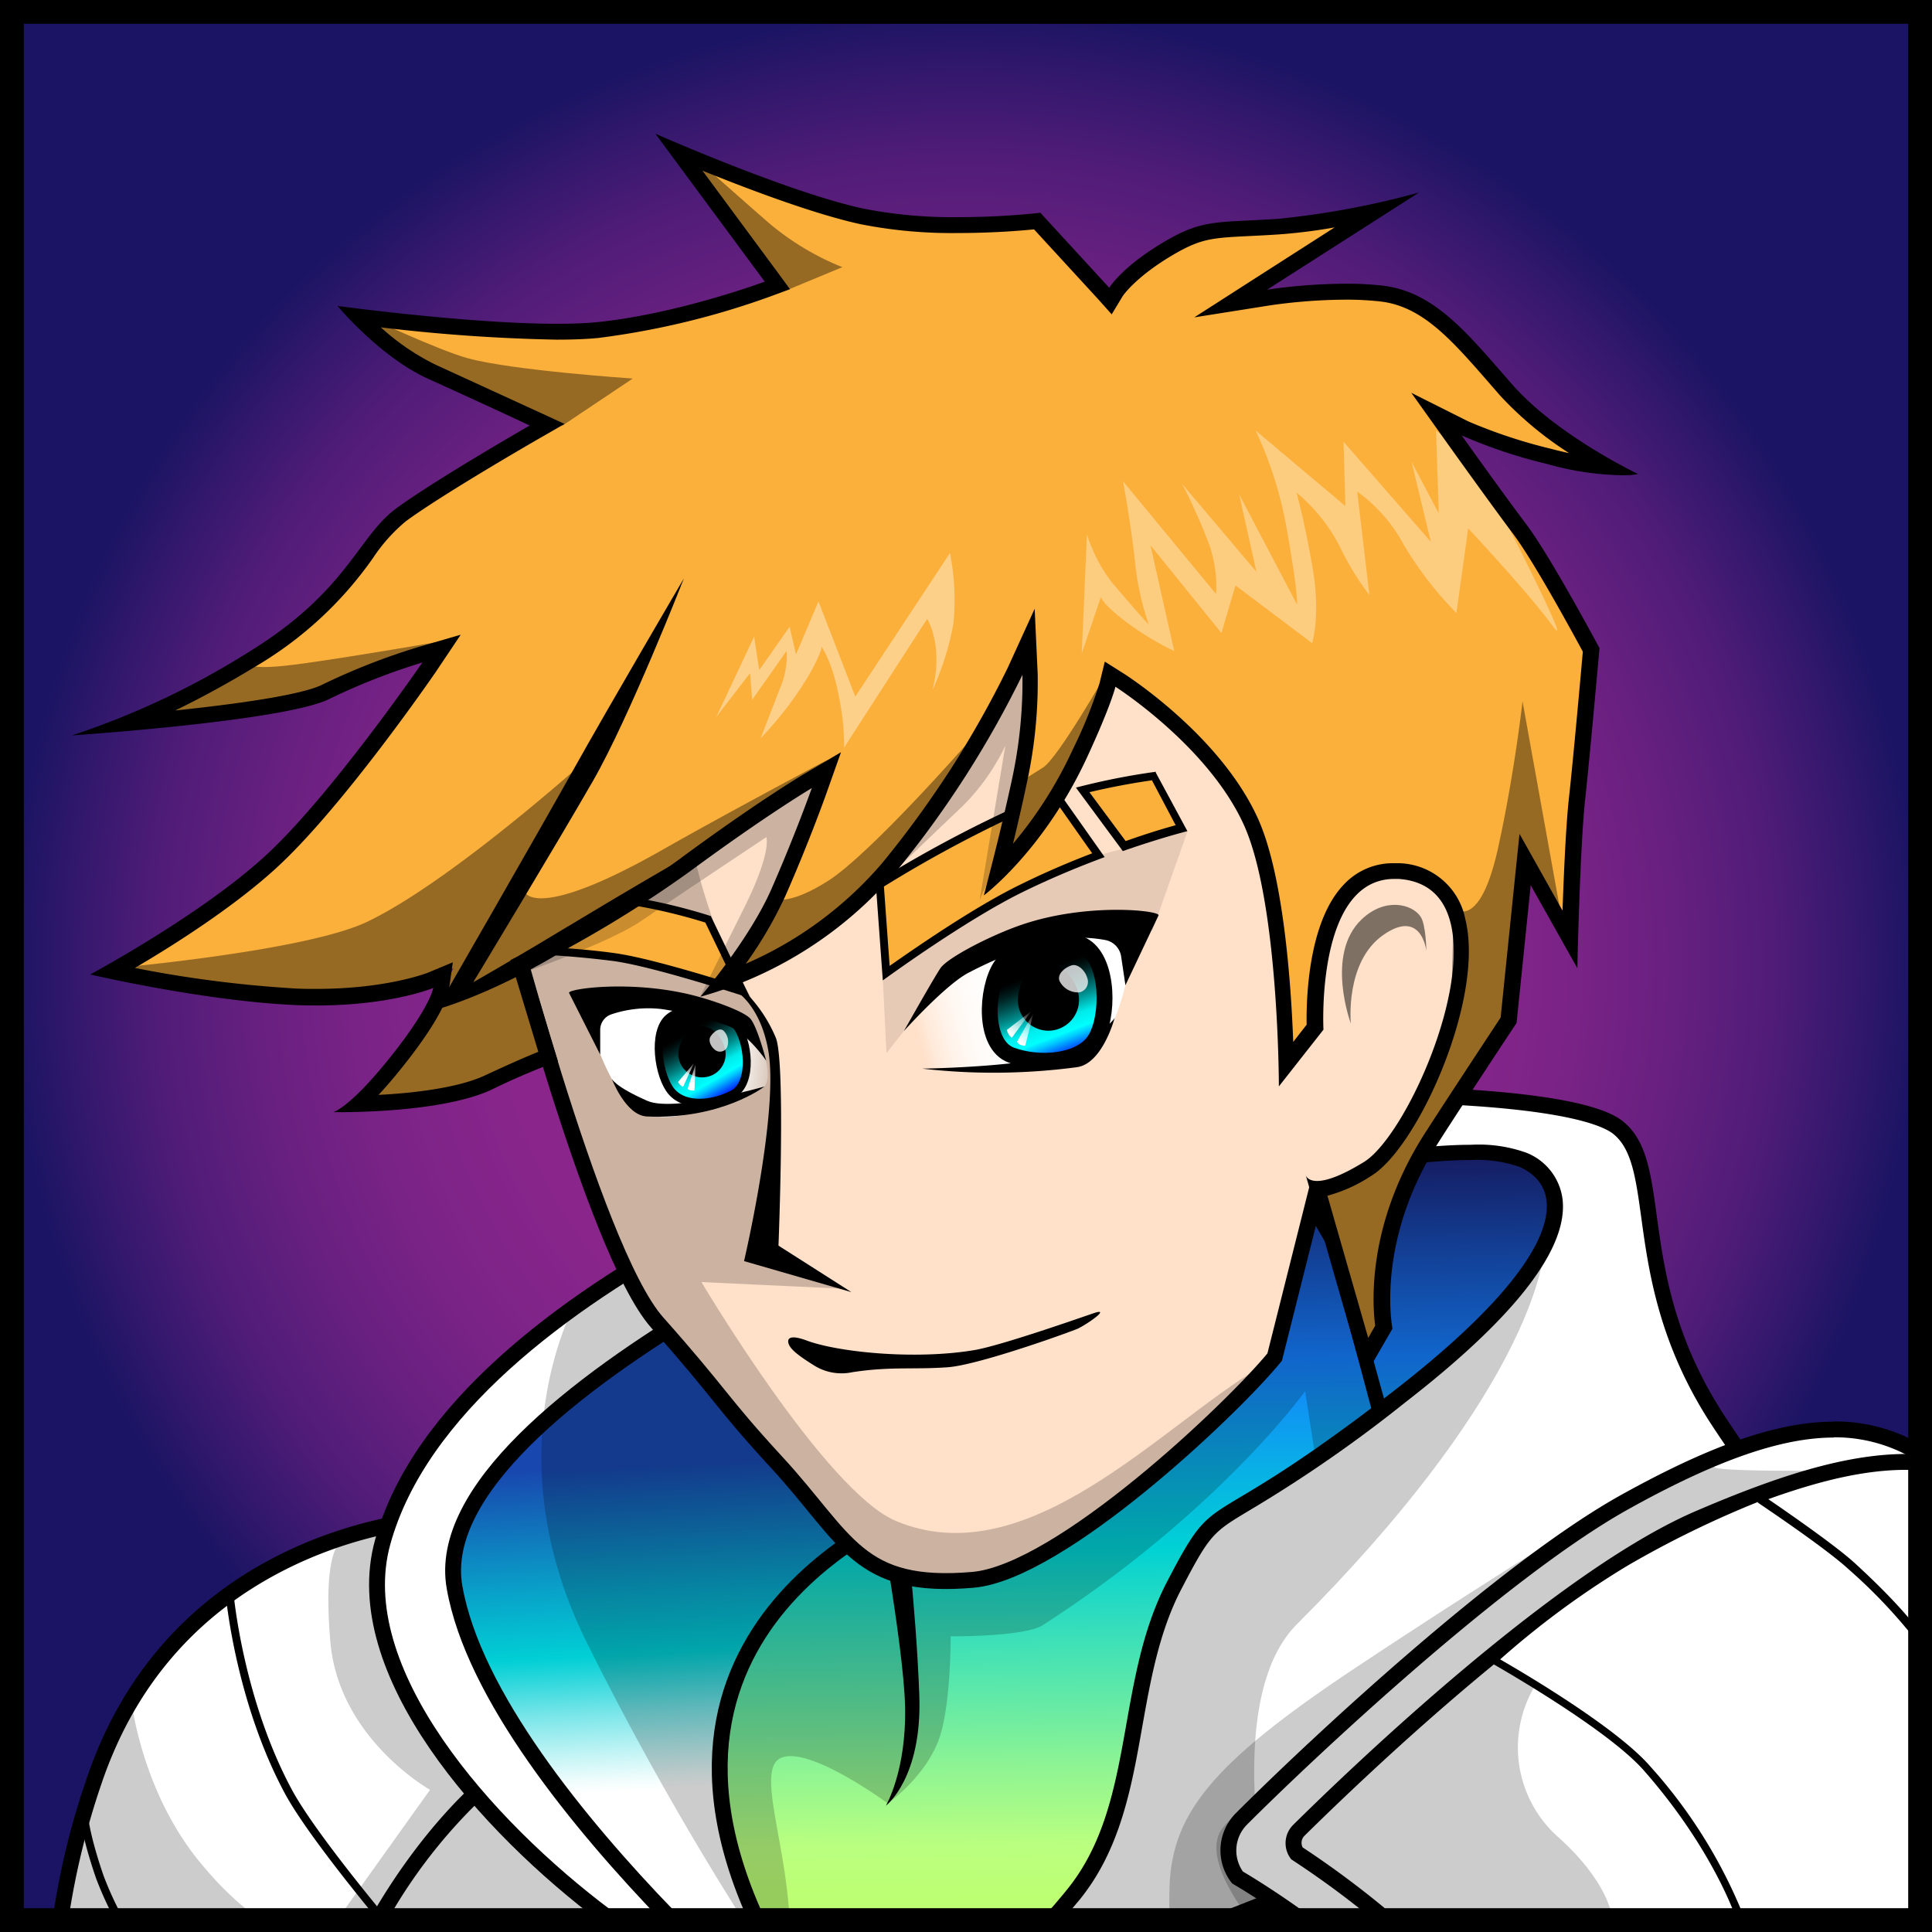 <svg xmlns="http://www.w3.org/2000/svg" xmlns:xlink="http://www.w3.org/1999/xlink" viewBox="0 0 243.51 243.51"><rect x="0" y="0" width="243.51" height="243.51" fill="#333333" stroke="none"/><defs><radialGradient id="f9b2a8b1-cea1-44cd-840d-a7906b3a147a" cx="121.61" cy="121.5" r="120.26" gradientUnits="userSpaceOnUse"><stop offset="0" stop-color="#93278f"/><stop offset="0.32" stop-color="#91278e"/><stop offset="0.49" stop-color="#89258b"/><stop offset="0.63" stop-color="#7b2387"/><stop offset="0.74" stop-color="#682080"/><stop offset="0.85" stop-color="#4f1c77"/><stop offset="0.94" stop-color="#31186c"/><stop offset="1" stop-color="#1b1464"/></radialGradient><linearGradient id="a1978034-084a-4121-a769-a7c042a888f8" x1="144.24" y1="289.49" x2="142.13" y2="92.59" gradientUnits="userSpaceOnUse"><stop offset="0" stop-color="#c0ff55"/><stop offset="0.1" stop-color="#c0ff58"/><stop offset="0.18" stop-color="#beff62"/><stop offset="0.26" stop-color="#bcff74"/><stop offset="0.29" stop-color="#baff7f"/><stop offset="0.34" stop-color="#8ef493"/><stop offset="0.45" stop-color="#20d9c5"/><stop offset="0.48" stop-color="#00d1d4"/><stop offset="0.6" stop-color="#157fff"/><stop offset="0.75" stop-color="#1b1464"/></linearGradient><linearGradient id="e4a9f2f3-48c3-43cf-928d-3143134a7065" x1="88.02" y1="225.25" x2="85.92" y2="184.49" gradientUnits="userSpaceOnUse"><stop offset="0" stop-color="#fff"/><stop offset="0.04" stop-color="#eefcfc"/><stop offset="0.12" stop-color="#c2f4f5"/><stop offset="0.24" stop-color="#7be6e9"/><stop offset="0.38" stop-color="#1bd4d9"/><stop offset="0.42" stop-color="#01cfd5"/><stop offset="0.61" stop-color="#08a6ca"/><stop offset="1" stop-color="#1848af"/></linearGradient><linearGradient id="a815b369-ba93-4ac4-884f-de876e829c0a" x1="126.7" y1="145.9" x2="150.92" y2="134.24" gradientTransform="matrix(0.98, 0.19, -0.19, 0.98, 19.01, -36.92)" gradientUnits="userSpaceOnUse"><stop offset="0" stop-color="#fff" stop-opacity="0"/><stop offset="0.03" stop-color="#fff" stop-opacity="0.14"/><stop offset="0.06" stop-color="#fff" stop-opacity="0.32"/><stop offset="0.11" stop-color="#fff" stop-opacity="0.48"/><stop offset="0.15" stop-color="#fff" stop-opacity="0.62"/><stop offset="0.2" stop-color="#fff" stop-opacity="0.74"/><stop offset="0.25" stop-color="#fff" stop-opacity="0.84"/><stop offset="0.31" stop-color="#fff" stop-opacity="0.91"/><stop offset="0.38" stop-color="#fff" stop-opacity="0.96"/><stop offset="0.47" stop-color="#fff" stop-opacity="0.99"/><stop offset="0.65" stop-color="#fff"/></linearGradient><linearGradient id="fe0dad7c-693f-4838-95aa-af3dcbd52eae" x1="164" y1="153.09" x2="176.19" y2="162.07" gradientTransform="translate(75.81 -94.93) rotate(32.84)" gradientUnits="userSpaceOnUse"><stop offset="0"/><stop offset="0.04" stop-color="#000909"/><stop offset="0.11" stop-color="#002323"/><stop offset="0.19" stop-color="#004c4c"/><stop offset="0.29" stop-color="#008686"/><stop offset="0.4" stop-color="#00cfcf"/><stop offset="0.44" stop-color="#00ebeb"/><stop offset="0.55" stop-color="aqua"/><stop offset="0.56" stop-color="#00f0ff"/><stop offset="0.6" stop-color="#00c7ff"/><stop offset="0.65" stop-color="#0087ff"/><stop offset="0.72" stop-color="#002eff"/><stop offset="0.75" stop-color="blue"/><stop offset="1" stop-color="#161081"/></linearGradient><linearGradient id="bd931f67-a809-4218-ac91-5cc63a2a9434" x1="137.19" y1="141.71" x2="139.31" y2="138.04" gradientTransform="translate(12.38 -29.98) rotate(8.51)" gradientUnits="userSpaceOnUse"><stop offset="0" stop-color="#fff"/><stop offset="0.09" stop-color="#fff" stop-opacity="0.96"/><stop offset="0.24" stop-color="#fff" stop-opacity="0.84"/><stop offset="0.44" stop-color="#fff" stop-opacity="0.65"/><stop offset="0.69" stop-color="#fff" stop-opacity="0.38"/><stop offset="0.96" stop-color="#fff" stop-opacity="0.05"/><stop offset="1" stop-color="#fff" stop-opacity="0"/></linearGradient><linearGradient id="f08d0c75-1661-4e55-a14c-708d93568483" x1="138.56" y1="142.56" x2="140.67" y2="138.91" xlink:href="#bd931f67-a809-4218-ac91-5cc63a2a9434"/><linearGradient id="a1986e7a-b97f-4f19-9a37-4ab87f4b2296" x1="286.73" y1="97.42" x2="305.26" y2="88.5" gradientTransform="matrix(-0.94, 0.33, 0.33, 0.94, 335.35, -51)" xlink:href="#a815b369-ba93-4ac4-884f-de876e829c0a"/><linearGradient id="ba9b779e-1d0d-4fa7-b62a-85b129ea7145" x1="290.28" y1="54.5" x2="292.58" y2="66.84" gradientTransform="matrix(-0.76, 0.65, 0.65, 0.76, 271.88, -100.02)" xlink:href="#fe0dad7c-693f-4838-95aa-af3dcbd52eae"/><linearGradient id="e436443b-f79d-4956-aa55-3059ba888619" x1="143.07" y1="114.35" x2="144.7" y2="111.52" gradientTransform="matrix(1, -0.09, 0.09, 1, -66.49, 35.04)" xlink:href="#bd931f67-a809-4218-ac91-5cc63a2a9434"/><linearGradient id="fc63ab32-f822-4773-95d3-5cee9464ebbe" x1="144.12" y1="115" x2="145.74" y2="112.19" gradientTransform="matrix(1, -0.09, 0.09, 1, -66.49, 35.04)" xlink:href="#bd931f67-a809-4218-ac91-5cc63a2a9434"/></defs><g id="e86cc124-1275-43de-937d-8087a4707ce6" data-name="Layer 2"><g id="ea790c58-fd19-4562-8fd1-12cdac6dca1f" data-name="male_human"><g id="b194d2ce-418c-4f28-bde9-6a73b0b06ad1" data-name="Layer 22"><rect x="1.35" y="1.24" width="240.51" height="240.51" style="fill:url(#f9b2a8b1-cea1-44cd-840d-a7906b3a147a)"/></g><g id="b1e8b476-2180-4b0f-ad0b-320acf8816e6" data-name="costume"><g id="bb3295be-6590-4823-b378-0cef9bc7f512" data-name="left_shoulder"><path d="M7.62,242a95.6,95.6,0,0,1,4.19-17.44c9.74-28.88,37.6-32.66,42.42-33.1l16.82,44.65L68.27,242Z" style="fill:#fff"/><path d="M53.57,192.56,70,236.09,67.63,241H8.77a96.21,96.21,0,0,1,4-16.12C17.11,212,25.5,202.62,37.69,197a53.49,53.49,0,0,1,15.88-4.47m1.33-2.12s-33.06,1.27-44,33.83A95.16,95.16,0,0,0,6.48,243H68.9l3.24-6.85L54.9,190.44Z"/><path d="M47.84,241.69A67.2,67.2,0,0,1,61.2,224.88l130.92-.67L196,241.69Z" style="fill:#fff"/><path d="M191.32,225.21l3.43,15.48H49.6a66.11,66.11,0,0,1,12-14.81l129.74-.67m1.61-2-132.09.68S53.15,230,46.13,242.69H197.24l-4.31-19.49Z"/><path d="M48.84,242.65s-9.52-11.29-12.51-16.87c-6.26-11.68-7.4-25-7.4-25,.09-.53-6.86,6.11-10.6,11.06-2.89,3.82-7.76,16.79-7.76,16.79s.08,2.31,2,7.92a43.28,43.28,0,0,0,2.26,5l33.19.51" style="fill:none;stroke:#000;stroke-miterlimit:10"/><path d="M32.77,242a40.92,40.92,0,0,1-6.82-6.4c-8.45-9.58-9.54-22.3-9.54-22.3l-6.29,15.15L7.26,242Z" style="opacity:0.2"/><path d="M54.2,225.59l-11,15.4a5.61,5.61,0,0,1-.5,1h40L68.16,190.18l-25,4.09s-2.55.34-1.53,12.59S54.2,225.59,54.2,225.59Z" style="opacity:0.2"/></g><g id="a37e5506-ea24-438d-9116-0cc18600a0c3" data-name="neck"><path d="M86.18,241.24H151.3a104.29,104.29,0,0,0,9.54-7.83c19.4-17.87,47.35-68.49,41.62-79.14-3.58-6.64-7.66-9.2-18.39-10s-31.91-1.79-52.85,9.45c-23.72,12.72-49.27,32.93-48,75.83A27.92,27.92,0,0,0,86.18,241.24Z" style="fill:url(#a1978034-084a-4121-a769-a7c042a888f8)"/><path d="M180.59,198.48,165,142.18s-26.77,38.81-39,41.7-16,2.47-16,2.47,3.92,20.82,4.08,28.85-2.42,12.39-2.42,12.39,4.59-3.45,4.21-13.92c-.41-11.31-2-24.13-2-24.13s25.45-4.3,34.3-16.89,17.27-22.81,17.27-22.81L176.5,191.2Z"/><path d="M79.28,241.76h16C77.44,202.49,117.61,189,117.61,189L97.69,156.14S65.26,160.21,56,193.76C51.7,209.26,67.25,230,79.28,241.76Z" style="stroke:#000;stroke-miterlimit:10;stroke-width:2px;fill:url(#e4a9f2f3-48c3-43cf-928d-3143134a7065)"/><path d="M84.29,241.59c-11.25-11.65-24.63-27.94-27-41.54-4.26-24.17,68.08-53.61,68.08-53.61l-4.14-5.68s-63.74,20.07-73,53.62c-4.47,16.18,13,35.81,28.23,47.21Z" style="fill:#fff;stroke:#000;stroke-miterlimit:10;stroke-width:2px"/><path d="M204.07,157c-3.57-9.45-3.83-15.83-20.68-16.09s-27.06,18.39-27.06,18.39l-39.57,29.1L93,161.33,84.84,157l-12,6.64s-11,18.64,1,43.15A392.73,392.73,0,0,0,93.67,242h5.85c-.46-9.78-4.11-18.78-1.23-20.36,3.4-1.87,13.61,5.66,13.61,5.66s5.11-3.57,6.64-8.68c1.33-4.41,1.28-12.38,1.28-12.38s9.29.09,11.62-1.41c22.21-14.3,33.06-29.49,33.06-29.49l4.09,26.3S207.65,166.44,204.07,157Z" style="opacity:0.2"/><path d="M132.57,242c1-1.09,1.9-2.17,2.75-3.22,5-6.15,6.34-13.86,7.67-21.32,1.06-6,2.15-12.11,5-17.66,3.73-7.18,4.22-7.47,8.94-10.28A173.78,173.78,0,0,0,176.52,176c13.41-10.43,20.13-19,19.43-24.76a6.24,6.24,0,0,0-4-5,16.9,16.9,0,0,0-6.56-.95c-10.72,0-28.87,4.1-35.24,5.62l7.26-12.82c1.46,0,5.62-.16,10.87-.16,19.5,0,32.14,1.5,35.58,4.22,2.69,2.13,3.21,6,3.94,11.25.9,6.63,2.15,15.7,8.78,25.8a225,225,0,0,0,22.92,29.19L154.12,242Z" style="fill:#fff"/><path d="M168.3,138.89c27,0,33.44,2.8,35,4,2.37,1.87,2.87,5.53,3.57,10.6.92,6.72,2.18,15.92,8.93,26.2a228.62,228.62,0,0,0,22,28.26L153.93,241H134.77c.46-.53.9-1.07,1.33-1.59,5.14-6.35,6.53-14.19,7.87-21.77,1.05-5.88,2.13-12,4.94-17.37,3.61-6.93,4-7.16,8.57-9.9a172.71,172.71,0,0,0,19.65-13.62C191,166,197.7,157.33,196.94,151.11a7.28,7.28,0,0,0-4.56-5.82,17.8,17.8,0,0,0-7-1c-9.76,0-25.53,3.35-33.24,5.13L158,139c1.79-.06,5.59-.15,10.27-.15m0-2c-6.63,0-11.46.18-11.46.18l-8.68,15.32s24.34-6.14,37.25-6.14a16.14,16.14,0,0,1,6.15.87c6.13,2.72,5.79,11.4-15.66,28.08-25,19.41-22.12,11.41-28.76,24.17s-3.92,28.09-12.6,38.81c-1.35,1.67-2.78,3.29-4.24,4.85h24l87-34.3a216.71,216.71,0,0,1-23.83-30.12c-11.75-17.88-6.2-32-12.94-37.28-4.79-3.78-23.69-4.44-36.2-4.44Z"/><g style="opacity:0.2"><path d="M157,243l3.13-1.16c-2.38-12.12-4.14-29.65,3.35-37.14,27.83-27.83,30.8-44.07,31.11-46.81-2.28,4.79-7.42,10.91-16.81,18.22-25,19.41-22.47,10.47-29.11,23.23s-5.11,30.9-13.79,41.62c-.56.69-1.14,1.37-1.75,2Z"/></g></g><g id="ad3318fb-561e-4f98-b7c2-bd77023d820c" data-name="right_shoulder"><path d="M175,242.44,233.47,191l-26.05-4.09S189.21,198,170.83,210.22s-23.42,18.61-23.44,28.47c0,1.24,0,2.49-.1,3.75Z" style="opacity:0.2"/><path d="M164.09,242c-4.09-3-7.34-4.9-8.11-5.35a5.62,5.62,0,0,1,.49-7.39c8.15-8.17,32.73-31.27,48.35-39.94,11.18-6.21,19.54-9.11,26.3-9.11a20.5,20.5,0,0,1,10.87,3V242Z" style="fill:#fff;fill-rule:evenodd"/><path d="M231.12,181.16a19.44,19.44,0,0,1,9.87,2.59V241H164.41c-3.73-2.69-6.74-4.51-7.75-5.11a4.62,4.62,0,0,1,.52-5.92c8.12-8.14,32.61-31.17,48.12-39.78,11-6.12,19.24-9,25.82-9m0-2c-7.2,0-15.75,3.1-26.79,9.23-15.39,8.55-39.27,30.8-48.57,40.12a6.63,6.63,0,0,0-.45,8.86s3.72,2.13,8.46,5.58H243V182.62a21.45,21.45,0,0,0-11.87-3.46Z"/><path d="M174.49,241.78a119.86,119.86,0,0,0-11-8.2,2.22,2.22,0,0,1,.25-2.89c7.43-7.34,33-31.86,50.46-39.33,11.6-5,19.41-7.1,26.1-7.1q.89,0,1.74.06v57.46Z" style="fill:#fff;fill-rule:evenodd"/><path d="M240.27,185.26H241v55.51H174.85a119.72,119.72,0,0,0-10.66-7.92,1.25,1.25,0,0,1,.22-1.46c7.4-7.31,32.89-31.73,50.15-39.13,11.47-4.91,19.16-7,25.71-7m0-2c-7.67,0-16.3,2.81-26.49,7.18C196.16,198,170.44,222.64,163,230a3.25,3.25,0,0,0-.24,4.36,114.82,114.82,0,0,1,11.35,8.45H243V183.39c-.9-.09-1.81-.13-2.74-.13Z"/><path d="M216.07,184.82c-.76.77,16.09.51,16.09.51s-12.54.88-32.43,20.17c-1.45,1.41-2.92,2.91-4.35,4.44a15.11,15.11,0,0,0,1.12,21.7l.17.16c5.62,5.1,6.38,9.19,6.38,9.19l-45.44,1s-6.39-7.66-3.58-11.49,24.08-19.23,32.94-28.08C201.52,187.88,216.07,184.82,216.07,184.82Z" style="opacity:0.2"/><path d="M219.15,241.38a62.94,62.94,0,0,0-11.59-18.46c-4.32-4.93-16.45-12-19.33-13.65a109.94,109.94,0,0,1,16.69-12.36,125.19,125.19,0,0,1,16.71-8.08c1.37.93,9,6.1,11.72,8.61a64.47,64.47,0,0,1,7.89,8.23l.54,35.42Z" style="fill:#fff"/><path d="M221.56,189.39c1.82,1.23,8.86,6,11.46,8.42a66.38,66.38,0,0,1,7.72,8l.53,34.76-21.77.27a63.49,63.49,0,0,0-11.57-18.28c-4.11-4.7-15.15-11.28-18.85-13.41a108.83,108.83,0,0,1,16.1-11.84,126.33,126.33,0,0,1,16.38-8m.13-1.12a124.77,124.77,0,0,0-17,8.21,110,110,0,0,0-17.29,12.88s15,8.4,19.8,13.88c8.79,10,11.62,18.64,11.62,18.64l23.49-.29-.56-36.09s-2-2.94-8-8.43c-3.07-2.8-12-8.8-12-8.8Z"/></g></g><g id="e59b8d93-7a71-4987-b0de-9cce437df776" data-name="head"><g id="ade741a4-a8c2-4fb3-b9ec-bde9e9950c25" data-name="face_shape"><path d="M115,52.05c-62.3,10.73-52.09,59.24-52.09,59.24s11.75,46.21,19.92,55.4,7.93,9.88,15.06,17.62c8.94,9.7,10.21,16.08,24.77,14.81,11-1,32.6-21.47,38-28.07l4.82-19.17L169.6,159c6.75-9.65,15.21-24.08,16.86-39.57C189,95.46,182.65,40.4,115,52.05Z" style="fill:#ffe0c9;stroke:#000;stroke-miterlimit:10;stroke-width:2px"/><path d="M112.93,191.71c-8.88-3.71-24.52-30.12-24.52-30.12l18,.85L95.56,157l2.3-26S91.73,121.5,90,116.39,86,105.07,85.52,88.73c-.26-8.42,1.73-23.94,6.12-30.24-36.43,17-29,52.3-29,52.3S74.37,157,82.54,166.2s7.93,9.87,15.07,17.61c8.93,9.71,10.21,16.09,24.76,14.81,10.19-.89,29.34-18.42,36.49-26.31C146.44,179.58,129.61,198.69,112.93,191.71Z" style="opacity:0.2"/></g><g id="a00847ee-46bc-4854-853c-a2cff195f7fb" data-name="eyes"><g id="bf48b241-7f07-4b24-a061-d7ec9cdc8e41" data-name="eyebrows"><path d="M93.67,125c-3.1-1-11.73-3.7-16.16-4.34-4.61-.65-10.11-.86-11.57-.91l-1.89-6.53c1.25-.06,4.2-.19,7.3-.19,2.39,0,4.39.07,6,.22a69,69,0,0,1,12,2.64Z" style="fill:#fbb03b"/><path d="M71.35,112.51v1c2.37,0,4.36.07,5.91.22a68.61,68.61,0,0,1,11.64,2.55l3.81,7.87c-3.72-1.18-11.12-3.43-15.13-4-4.31-.62-9.39-.84-11.26-.9l-1.61-5.58c1.45-.07,4-.16,6.64-.16v-1m0,0c-4.14,0-8,.22-8,.22l2.17,7.49a118.56,118.56,0,0,1,11.88.92c5.36.76,17.19,4.68,17.19,4.68l-5-10.36a71,71,0,0,0-12.26-2.73c-1.79-.17-3.93-.22-6-.22Z"/><path d="M136.49,99.51a84.48,84.48,0,0,1,9-1.72l3.49,6.54c-1.14.3-3.78,1-7.22,2.24Z" style="fill:#fbb03b"/><path d="M145.18,98.33l3,5.68c-1.28.35-3.49,1-6.3,2l-4.57-6.16c3.52-.84,6.54-1.31,7.84-1.49m.55-1.09a86.84,86.84,0,0,0-10.09,2l5.91,8c4.85-1.69,8.14-2.51,8.14-2.51l-4-7.41Z"/><path d="M110.89,111.42a159.74,159.74,0,0,1,16.41-8.87,49.28,49.28,0,0,1,6-2.16l5.19,7.37c-3.41,1.29-6.68,2.69-9.73,4.18-6.16,3-14.52,8.89-17,10.67Z" style="fill:#fbb03b"/><path d="M133.05,101l4.61,6.55c-3.21,1.23-6.29,2.57-9.17,4-5.76,2.81-13.23,8-16.36,10.19l-.72-10A158.85,158.85,0,0,1,127.5,103a48.06,48.06,0,0,1,5.55-2m.4-1.16a50,50,0,0,0-6.35,2.29,158.81,158.81,0,0,0-16.73,9.06l.9,12.38s10.34-7.57,17.66-11.15c3.64-1.78,7.19-3.24,10.3-4.39l-5.78-8.19Z"/></g><g id="f0070f75-22ef-4e4f-9df3-70d68de02d6e" data-name="r_eye"><polygon points="121.99 115.82 111.22 122.27 111.73 132.73 121.1 120.9 145.27 117.25 149.69 104.73 134.07 109.01 121.99 115.82" style="opacity:0.1"/><path d="M114.86,128.41l4.85-5.7s11.62-4.07,17.11-6,6.47.6,6.47.6-1.75,11.08-4.18,13.46-2.79,3.59-6.91,3.79-13,.85-16-.08C114.37,133.85,114.86,128.41,114.86,128.41Z" style="fill:url(#a815b369-ba93-4ac4-884f-de876e829c0a)"/><path d="M138,131.07c-1.8,2.79-6.93,3.24-10.53,1.92s-3.16-8.37-1.37-11.15,7.56-4.54,10.64-2.55S139.77,128.29,138,131.07Z" style="stroke:#000;stroke-miterlimit:10;stroke-width:2px;fill:url(#fe0dad7c-693f-4838-95aa-af3dcbd52eae)"/><path d="M132.21,129.91a3.86,3.86,0,0,1-3.92-3.81c0-2.14,1.44-4.66,3.57-4.69S136,123.87,136,126A3.88,3.88,0,0,1,132.21,129.91Z"/><path d="M136.12,125.07a2.58,2.58,0,0,1-2.59-1.46c-.29-.85.65-1.63,1.49-1.92s1.76.68,2,1.52A1.38,1.38,0,0,1,136.12,125.07Z" style="fill:#f2f2f2;opacity:0.8"/><path d="M130.05,127.38l-3.14,2.43a1.69,1.69,0,0,0,.19.5,1.21,1.21,0,0,0,.44.48Z" style="fill:url(#bd931f67-a809-4218-ac91-5cc63a2a9434)"/><path d="M130.27,127.66l-2.08,3.64a.89.89,0,0,0,.47.41,1.92,1.92,0,0,0,.56.1Z" style="fill:url(#f08d0c75-1661-4e55-a14c-708d93568483)"/><path d="M118.52,122.05c-.89,1.33-4.59,7.9-4.59,7.9s5.28-5.88,8.17-7.36a50.64,50.64,0,0,1,9.65-3.86,17.78,17.78,0,0,1,7.56-.25,2.49,2.49,0,0,1,2,2.08l.54,3.62,4.17-8.8c.29-.61-9-1.67-17.32,1.2C124.86,117.9,119.41,120.71,118.52,122.05Z"/><path d="M116.24,134.69s15.38-.21,19.12-2.49c4.77-2.89,5.14-3.93,5.14-3.93S139,134,135.79,134.5A79.07,79.07,0,0,1,116.24,134.69Z"/></g><g id="b739999a-fc5a-4676-b807-49c043ccffcf" data-name="l_eye"><path d="M96.35,133l-2.68-3.9s-10-2-14.74-3-5.24,1.25-5.24,1.25,2.71,9,5,10.74,2.79,3,6.2,2.64a34.44,34.44,0,0,0,11.18-3.53C97.44,136.28,96.35,133,96.35,133Z" style="fill:url(#a1986e7a-b97f-4f19-9a37-4ab87f4b2296)"/><path d="M84.67,137.62c1.66,1.9,5.06,1.65,7.68.3s2-6.9.34-8.8-6.25-2.62-8.39-.83S83,135.73,84.67,137.62Z" style="stroke:#000;stroke-miterlimit:10;fill:url(#ba9b779e-1d0d-4fa7-b62a-85b129ea7145)"/><path d="M88.84,135.77a2.93,2.93,0,0,0,2.6-3.25c-.2-1.59-1.58-3.33-3.22-3.13s-2.91,2.25-2.7,3.85A3,3,0,0,0,88.84,135.77Z"/><path d="M91.64,132a1.94,1.94,0,0,0-.49-2.13c-.52-.35-1.23.21-1.59.77s.12,1.39.63,1.74A1,1,0,0,0,91.64,132Z" style="fill:#f2f2f2;opacity:0.8"/><path d="M87.47,134l-2,2.37a1.06,1.06,0,0,0,.23.34,1,1,0,0,0,.4.27Z" style="fill:url(#e436443b-f79d-4956-aa55-3059ba888619)"/><path d="M87.67,134.15l-1,3.08a.65.65,0,0,0,.43.21,1.51,1.51,0,0,0,.43,0Z" style="fill:url(#fc63ab32-f822-4773-95d3-5cee9464ebbe)"/><path d="M94.57,128.39c.89,1,2,5.3,2,5.3s-2.37-3.53-4.92-4.43a41.27,41.27,0,0,0-8.36-2.09,14.63,14.63,0,0,0-6.24.68,2.06,2.06,0,0,0-1.4,2l0,3.07-3.92-7.76c-.3-.48,6.64-1.52,13.84-.11C88.89,125.67,93.69,127.38,94.57,128.39Z"/><path d="M96.37,136.94S85,140.22,81.61,138.76c-4.24-1.86-4.52-2.83-4.52-2.83s1.76,4.67,4.44,4.79C90.91,141.15,96.37,136.94,96.37,136.94Z"/></g></g><g id="f5e00e0a-c41b-450a-9318-df8e8479e0c3" data-name="hair"><g style="opacity:0.2"><path d="M110.88,97.24s-4.93,12.09-10.72,17-11.92,11.4-11.92,11.4,1.45-3,5.54-11.19c3.55-7.11,2.81-8.94,2.81-8.94s-11.07,7.36-15.83,10.6S62,124,62,124l49.7-34.21Z"/><path d="M133.35,84.48s1.19,6.3-1.7,11.74-8.17,17.19-8.17,17.19L126.71,94a27.3,27.3,0,0,1-5.36,7.58c-3.4,3.23-8.68,8.29-8.68,8.29s7.23-12.12,9.79-15.7,7.66-14,7.66-14Z"/></g><path d="M139.35,38.14l-8.42-10s-13.15.89-22.6-1.15-22.85-8-22.85-8l13.4,16.85s-13.4,4.6-23.61,5.62-29.49-1.92-29.49-1.92a28.92,28.92,0,0,0,9.7,7.28C61.61,49.63,69.78,53,69.78,53S55.86,61.37,51,65,44.37,75.54,31.86,83.2s-17.74,8-17.74,8S36,90,41.56,87.16a116.51,116.51,0,0,1,14.3-5.49s-13,19.28-21.19,26.94-20.94,13-20.94,13,14.27,3.36,25.79,4S57.14,122,57.14,122a67.86,67.86,0,0,1-6.64,12c-3.72,5.48-.89,2-6,5.36,0,0,10.6-.13,17.23-3.19s7-3.06,7-3.06l-3.71-11.36a213.78,213.78,0,0,0,21.19-13.41C96,101.2,104.5,96.22,104.5,96.22s-3.38,9.77-6.38,16.6a41.7,41.7,0,0,1-7.28,11s10.72-2.43,20.94-14.68S129.52,80,129.52,80s1.15,10.6-.38,18a74.43,74.43,0,0,1-2.94,11s4.1-2,9.58-13.92C138.78,88.56,140,85,140,85s13.58,8.15,18.13,18.13c4.42,9.7,3.83,30.51,3.83,30.51l4.21-5.62s.23-18.8,10.72-18.13c14.88,1,2.81,33.07-3.83,37.15s-7.4,2.56-7.4,2.56l6.51,21.57,2.68-4.85s-1.33-11.41,6.26-23.75c1.76-2.87,9.31-13.78,9.31-13.78l1.54-20,6.25,9.83s-.21-14,.39-18.76c.83-6.79,1-18.07,1.27-17.36,0,0-6.13-11.37-9.19-15.45s-10-14.81-10-14.81a79.33,79.33,0,0,0,12.9,4.6c7.66,2,12.83,3,12.83,3s-10.66-4.13-16.28-10.52S180.59,38,174,37.24s-17.75,1-17.75,1L175.35,25.5A70.31,70.31,0,0,1,160,28.44c-7.91.51-8.68.38-13.79,3.44S139.35,38.14,139.35,38.14Z" style="fill:#fbb03b"/><path d="M179.05,115.53c-1.09-1.6-4.48-2.46-7.43.35C167,120.27,170.26,129,170.26,129s-.77-7.75,4.08-11.15,5.44,2,5.44,2S179.74,116.55,179.05,115.53Z" style="opacity:0.5"/><path d="M86.2,72.9S76.75,89,72.24,97.07,55,127.24,55,127.24,64.71,124.69,76.8,116,98,101.33,98,101.33,82.8,110,73.48,115.63s-13.83,8.17-13.83,8.17,10.56-17.49,15.11-25.41S86.2,72.9,86.2,72.9Z"/><g style="opacity:0.4"><path d="M104.41,95.71s-12.51,6.62-20.93,11.41c-16.17,9.19-17.36,5.27-17.36,5.27L77,93S58,110.52,46.37,116.14c-7.93,3.85-33.19,6-33.19,6s19.41,4.93,26.21,4.08a155.52,155.52,0,0,0,16.85-3.57,43.66,43.66,0,0,1-4.59,9.19,34.35,34.35,0,0,1-7.83,7.66S57.44,138.1,59,137.59s10.55-4.26,10.55-4.26L65.1,122.1Z"/><path d="M121.78,93.84S109.69,107.63,104.41,111s-7,2.21-7,2.21l-5.62,9.54s14.64-6.64,17.36-9.88S121.78,93.84,121.78,93.84Z"/><path d="M139.48,84.82s-6.13,10.72-8,11.91-4.09,2.56-4.09,2.56l-1.7,9.7s8.17-6.64,9.7-12.09S139.48,84.82,139.48,84.82Z"/><path d="M31.56,83.63s-.51,1,6.64,0,17-2.73,17-2.73-13.1,5.45-16.68,6.47S17.61,91,17.61,91Z"/><path d="M45.69,40.73s3.92,3.92,7,5.28,18.19,7.64,18.19,7.64l8.87-5.94s-15.06-1-20.76-2.55c-3.72-1-13.26-5.49-13.26-5.49Z"/><path d="M86,18.48l13.4,18,6.77-2.81A33.69,33.69,0,0,1,97,28.18C95.81,27.18,86,18.48,86,18.48Z"/><path d="M197.18,117.67,191.9,88.39s-1,9-3.06,18.39c-2.38,10.89-5.62,7.66-5.62,7.66l-.34,13.95L179,138.1s-3.07,6.46-6.3,8.51A25.61,25.61,0,0,1,166,149.5L172.5,171,174,167.2s-.51-10.55,3.24-17.53S190,128.05,190,128.05l2.73-18Z"/></g><g id="be389a53-1a6c-4755-be75-fdff1ca00807" data-name="highlights"><path d="M185.9,58.15,181,54.28l.34,10.42-3.42-6.47,2.42,10.05-11-12.6.23,8.1-11.31-9.52a49.1,49.1,0,0,1,4,12.86c1.4,7.91,1.21,9.06,1.21,9.06L156.18,62.3l2.18,9.77L149,61a75.1,75.1,0,0,1,3.27,7.26,15.76,15.76,0,0,1,1,6.61L141.55,60.66s1.13,6.22,1.55,10.6a35.45,35.45,0,0,0,1.68,7.43s-.13,0-4.58-5.22A19.1,19.1,0,0,1,137,67.32l-.66,15.06,2.41-7.11s.22.88,3.22,3.14A36.19,36.19,0,0,0,148,82.06l-3-13.34,8.95,11.07,1.77-6,9.66,7.27s1.08-3.39.1-9.24-2.07-9.74-2.07-9.74a21.92,21.92,0,0,1,5.47,6.83A34.4,34.4,0,0,0,172.6,75l-1.54-13.05a19.81,19.81,0,0,1,5.88,6.73,45.4,45.4,0,0,0,6.63,8.59l1.48-10.67s7.4,7.87,10.72,12.39C198.91,83.23,185.9,58.15,185.9,58.15Z" style="fill:#fff;opacity:0.35"/><path d="M119.73,69.71,107.8,87.8l-4.64-12-2.83,6.69L99.52,79l-3.83,5.47-.64-4.24L90.29,90.35l4.25-5.51.26,3.36,4.34-6.15a10.11,10.11,0,0,1-.77,4.56c-1,2.55-2.49,6.43-2.49,6.43,5.55-5.81,8-11.37,7.62-11.6,0,0,1.41,1.9,2.22,6.29a29.89,29.89,0,0,1,.67,6.5L116.86,78s2.11,3.32.66,9a35.34,35.34,0,0,0,2.64-8.34A29.86,29.86,0,0,0,119.73,69.71Z" style="fill:#fff;opacity:0.4"/></g><path d="M88.54,21.51c5.81,2.35,14.15,5.5,19.94,6.75a59.11,59.11,0,0,0,12.32,1.11c4.24,0,7.83-.29,9.53-.46l8,8.71,1.79,2,1.38-2.29s1.46-2.25,6-5c3.79-2.27,5.12-2.34,10-2.58,1.05-.05,2.23-.11,3.61-.2a67.36,67.36,0,0,0,7.11-.89l-9.6,6.15L150.53,40,160,38.5a68.18,68.18,0,0,1,9.55-.73A37.88,37.88,0,0,1,174,38c5.27.61,8.94,4.82,13.59,10.15l1.47,1.69a44.57,44.57,0,0,0,8.71,7.27c-.73-.15-1.52-.34-2.35-.56a64.89,64.89,0,0,1-10.34-3.43l-7.2-3.61,4.68,6.56c.05.07,5.15,7.21,8.19,11.27,2.58,3.43,7.52,12.52,8.75,14.79-.24,2.73-1.26,14.08-1.73,18.25-.39,3.46-.66,9.55-.83,14.39l-2.33-4.16-3.09-5.51-.65,6.28-1.73,16.87c-1.48,2.25-8.37,12.7-10,15.31-6.8,11.06-6.18,20.75-5.81,23.53l-.88,1.54-5.14-17.92a19,19,0,0,0,5.56-2.53c5.84-3.59,14.3-22.32,11.82-32.32a8.72,8.72,0,0,0-8.38-7.06l-.65,0a8.43,8.43,0,0,0-6.32,2.73c-4.55,4.79-4.7,14.76-4.65,17.62L163,131.32c-.29-7.65-1.26-21.17-4.48-28.22-4.74-10.4-16.42-17.91-16.91-18.22l-2.36-1.49-.66,2.71a58.86,58.86,0,0,1-3.38,8.37,52.33,52.33,0,0,1-7.53,11.87c.58-2.39,1.22-5.14,1.79-7.88a59.6,59.6,0,0,0,1.32-13.52l-.38-8.21L127,84.2a126.08,126.08,0,0,1-15.8,24.57A47.43,47.43,0,0,1,94,121.47a51.45,51.45,0,0,0,5-8.57c3-6.81,5.14-12.84,5.16-12.9L106,94.81l-4.74,2.8c-.23.14-5.82,3.45-15.49,10.58a148.51,148.51,0,0,1-19.88,12.07l-1.54.74.5,1.64,3,9.93c-1.32.53-3.45,1.45-6.78,3C58,137,52.71,137.75,47.71,138c.88-.94,1.88-2.09,3-3.5,5.19-6.48,5.8-9.25,5.87-9.74l.49-3.47-3.24,1.35c-.05,0-5.08,2-13.94,2-1,0-2.09,0-3.15-.08A149.63,149.63,0,0,1,17,122c5-2.93,12.85-7.92,18.26-13,8.23-7.72,19.22-23.65,19.68-24.33L58.07,80l-5.39,1.57a82.41,82.41,0,0,0-12.07,4.73C38,87.6,29.82,88.74,22.08,89.55c3.05-1.48,6.52-3.34,10.25-5.62A47.31,47.31,0,0,0,47,70.35a21.39,21.39,0,0,1,4.14-4.64c4.71-3.47,16.54-10.28,16.66-10.35l3.36-1.93-3.52-1.62L54.84,45.94A29.67,29.67,0,0,1,48,41.26a219.54,219.54,0,0,0,22.17,1.55c2,0,3.77-.07,5.22-.21a100.76,100.76,0,0,0,21.69-5.23l2.49-.92L98,34.31l-9.46-12.8m-5.93-4.65L96.39,35.5s-11,4.09-21.19,5.11c-1.46.14-3.17.2-5,.2-11.15,0-27.66-2.25-27.66-2.25S47.88,45,54,47.76s12.77,5.87,12.77,5.87-12,6.89-16.85,10.47S43.8,74.56,31.29,82.22A101.42,101.42,0,0,1,9.07,92.69S35.88,90.9,41.5,88.1a80.79,80.79,0,0,1,11.74-4.6S42,99.84,33.84,107.5s-22.47,15.32-22.47,15.32,13.76,3.23,25.28,3.83c1.13.06,2.22.08,3.25.08,9.45,0,14.71-2.21,14.71-2.21s-.34,2.38-5.45,8.77S42,140.18,42,140.18h.76c2.9,0,13.47-.19,19.16-2.82a85.69,85.69,0,0,1,8.4-3.59l-3.57-11.73A147.9,147.9,0,0,0,87,109.8c9.7-7.15,15.32-10.47,15.32-10.47s-2.11,5.94-5.11,12.77c-2.81,6.38-8.94,13.53-8.94,13.53a50.09,50.09,0,0,0,24.51-15.58,126.38,126.38,0,0,0,16.09-25,58.4,58.4,0,0,1-1.28,13C126,105.46,124,112.86,124,112.86s7.61-5.66,13.08-17.55c3-6.51,3.51-8.75,3.51-8.75s11.62,7.39,16.17,17.37c4.43,9.7,4.43,33,4.43,33l5.62-7.15s-1-19,8.94-19l.52,0c14.88,1,2.28,31.59-4.36,35.68-3.06,1.88-4.86,2.39-5.9,2.39-1.21,0-1.41-.68-1.42-.69l7.32,25.53,3.6-6.23s-2.16-10.54,5.42-22.87c1.77-2.88,10.22-15.66,10.22-15.66l1.78-17.36,5.88,10.46s.32-15.23,1-21.44c.54-4.82,1.79-18.9,1.79-18.9s-6.13-11.49-9.2-15.57-8.17-11.24-8.17-11.24A63.35,63.35,0,0,0,195,58.48a36.76,36.76,0,0,0,9.38,1.42,12.16,12.16,0,0,0,2.11-.14s-10.22-4.86-15.83-11.24S180.9,36.78,174.27,36a40.81,40.81,0,0,0-4.69-.24,70.57,70.57,0,0,0-9.87.75l19.15-12.25A105.72,105.72,0,0,1,161,27.59c-7.92.51-9.45,0-14.55,3.06s-6.64,5.62-6.64,5.62l-8.68-9.45a96.94,96.94,0,0,1-10.32.55,58.22,58.22,0,0,1-11.9-1.06c-9.44-2-26.29-9.45-26.29-9.45Zm82,131.32Z"/></g><path d="M94.55,125.69l-1.92-.87s3.19,1.75,4.21,7.62c1.34,7.72-3.06,26.51-3.06,26.51l13.53,3.91L98.12,157s.93-23.15-.34-26.21A18,18,0,0,0,94.55,125.69Z"/><path d="M99.39,169.35c-.23-.76.35-1.11,2.28-.39,3.94,1.47,13.68,2.47,21.17,1.2,3.42-.58,13.95-4.29,14.93-4.62,2.61-.9-1.27,1.72-2.11,2-2.22.87-12.57,4.53-16.22,4.79-4.3.31-7.19-.12-12,.62a6.52,6.52,0,0,1-4.9-.89C100.76,170.94,99.63,170.11,99.39,169.35Z"/></g><rect x="1.5" y="1.5" width="240.51" height="240.51" style="fill:none;stroke:#000;stroke-miterlimit:10;stroke-width:3px"/></g></g></svg>